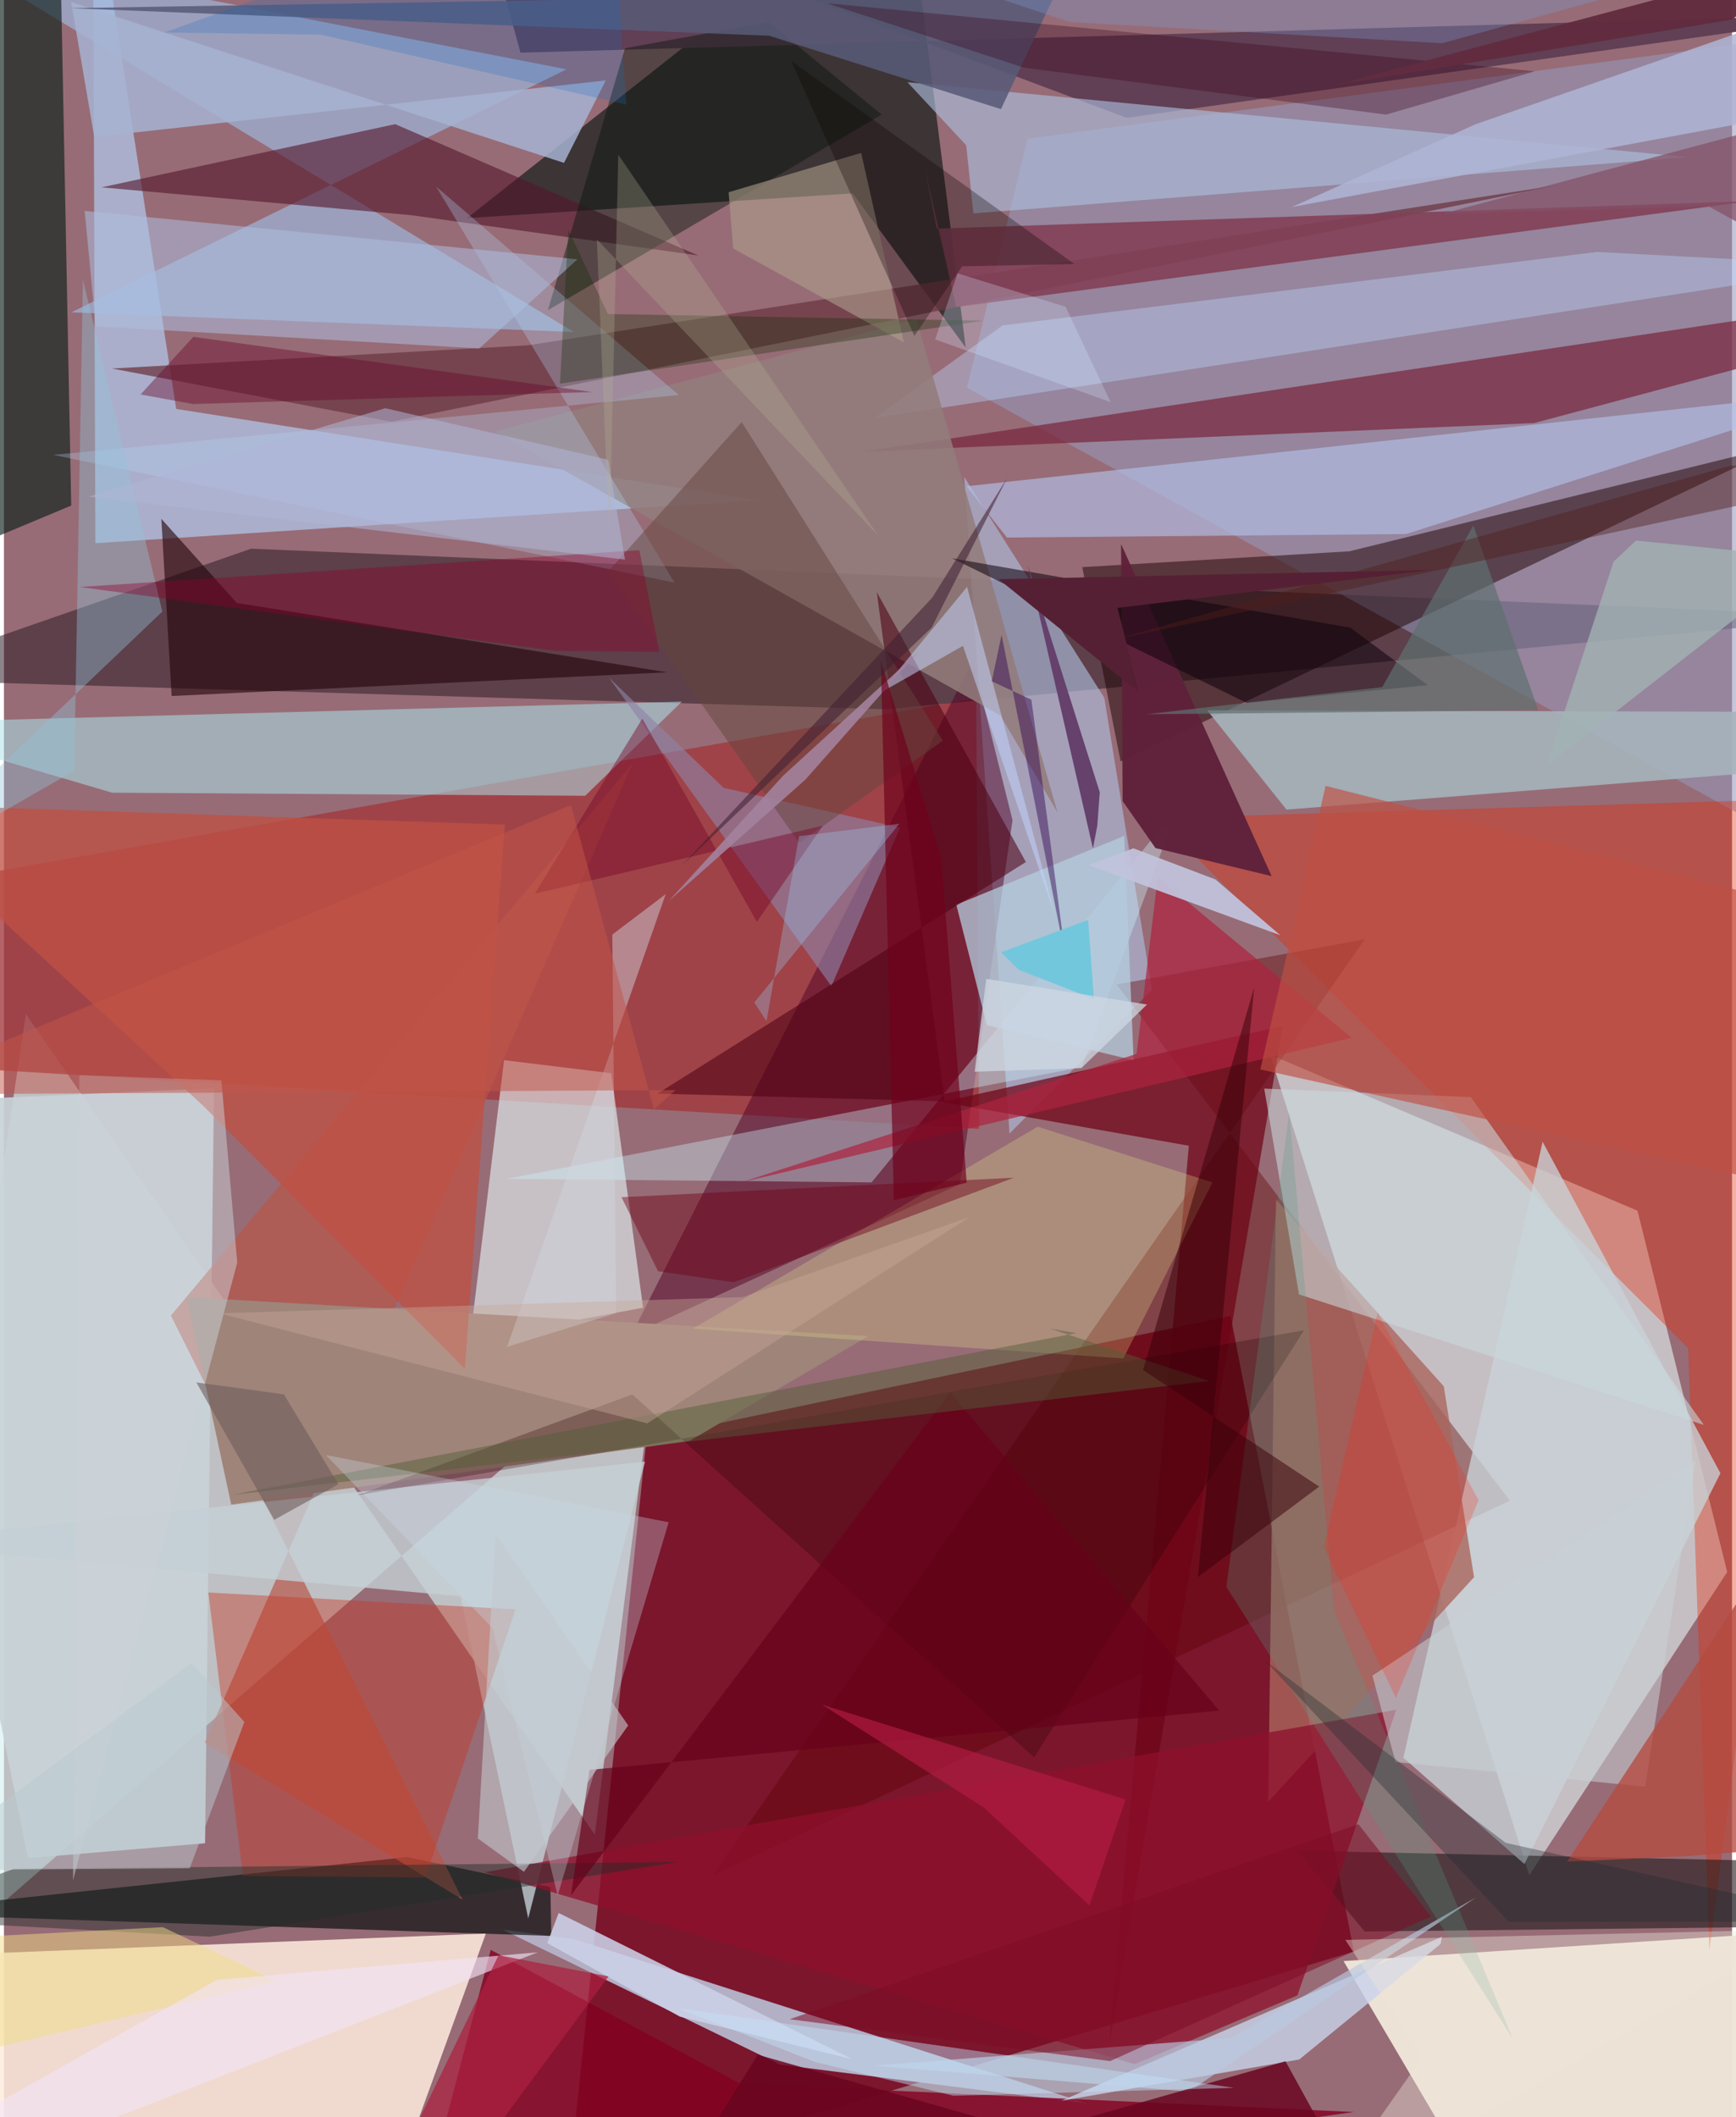 <svg xmlns="http://www.w3.org/2000/svg" width="228" height="278" viewBox="0 0 836 1024"><path fill="#976c76" d="M0 0h836v1024H0z"/><path fill="#75071f" fill-opacity=".843" d="M310.85 695.738l282.545-59.283 59.661 307.418-379.918 114.315z"/><path fill="#d6f0f0" fill-opacity=".631" d="M10.62 490.523L-62 973.7l378.644-329.174-30.806 242.854z"/><path fill="#deedec" fill-opacity=".647" d="M790.26 585.566l43.405 174.745-95.761 146.699L612.48 510.079z"/><path fill="#feecde" fill-opacity=".859" d="M233.125 935.182L178.43 1086l-223.463-61.216L-62 946.94z"/><path fill="#efe6d9" fill-opacity=".969" d="M898 1054.626V932.238l-249.949 16.268L728.994 1086z"/><path fill="#0e1716" fill-opacity=".659" d="M465.25 168.058l-54.625-74.52-186.578 11.95L436.187-62z"/><path fill="#b4b0c6" fill-opacity=".996" d="M275.805 937.916l248.627 79.551-148.935-18.864-134.206-65.277z"/><path fill="#a1373d" fill-opacity=".78" d="M471.724 546.01l-1.401-208.366-500.908 88.559-31.415 87.9z"/><path fill="#2c1b25" fill-opacity=".537" d="M426.458 343.06L898 298.095 119.585 265.38-62 328.533z"/><path fill="#b5d2f7" fill-opacity=".647" d="M83.331 197.794L43.054-62l1.172 324.731 320.421-20.787z"/><path fill="#e7fcfc" fill-opacity=".592" d="M309.198 632.475l-83.752 15.703 16.483-135.42 51.868 6.34z"/><path fill="#9599bd" fill-opacity=".557" d="M898 13.442L495.254 67.076l-29.367 120.438L852.773 401.04z"/><path fill="#e62400" fill-opacity=".361" d="M557.821 395.69L814.79 652.096l10.243 291.191L898 385.591z"/><path fill="#acbbdb" fill-opacity=".651" d="M555.376 478.732l-23.07-141.273-67.778-106.773 21.934 317.563z"/><path fill="#610000" fill-opacity=".388" d="M538.297 476.167l120.012-21.857L342.58 907.309l385.938-181.48z"/><path fill="#000808" fill-opacity=".639" d="M195.042 898.21l69.298 14.545.451 23.591L-62 925.383z"/><path fill="#9fbce4" fill-opacity=".631" d="M32.576 151.08l239.57-117.55-304.26-59.172 307.777 186.221z"/><path fill="#1c0001" fill-opacity=".502" d="M860.757 215.005l-320.55 153.3-18.543-93.996L650.9 266.64z"/><path fill="#c8d3d9" fill-opacity=".918" d="M-62 533.674l163.6-7.312-4.312 365.158-85.675 7.239z"/><path fill="#ade3eb" fill-opacity=".541" d="M-62 349.764l389.946-10.411-46.756 45.532-228.854-1.488z"/><path fill="#79263c" fill-opacity=".714" d="M740.243 204.627l101.887-27.236L898 146.09l-482.254 72.35z"/><path fill="#510026" fill-opacity=".494" d="M487.913 396.672l-25.466 176.064-158.967 73.06 165.122-326.361z"/><path fill="#0d201b" fill-opacity=".651" d="M26.5-62l6.037 306.518L-62 284.038 3.98-62z"/><path fill="#b85547" fill-opacity=".678" d="M221.861 918.786l-141.086-282.5L304.23 369 97.143 842.837z"/><path fill="#614055" fill-opacity=".996" d="M249.886 25.48L898 6.897 543.175 57.02 225.79-62z"/><path fill="#a6b4bc" fill-opacity=".894" d="M620.458 391.58L582.1 343.556l264.33.694L898 369.715z"/><path fill="#830122" fill-opacity=".816" d="M653.014 1021.501L197.977 1086l37.514-142.907 120.638 64.69z"/><path fill="#21191a" fill-opacity=".596" d="M898 901.005l-28.557 30.836-211.134 2.362-32.816-39.11z"/><path fill="#c8d3d8" fill-opacity=".773" d="M744.363 552.23L677.01 850.175l58.531 51.402 94.838-189.024z"/><path fill="#54172b" fill-opacity=".604" d="M196.909 104.065L47.212 90.611l142.05-30.566 146.59 63.512z"/><path fill="#6c3743" fill-opacity=".753" d="M253.363 167.029L52.288 178.24l135.122 25.72L751.52 89.549z"/><path fill="#b4bfe7" fill-opacity=".647" d="M465.68 235.174l432.32-46.9-219.718 70.016-193.05 1.716z"/><path fill="#6e0315" fill-opacity=".718" d="M573.221 554.16l-38.54 434.798 83.997-492.738-164.72 36.775z"/><path fill="#adbfe0" fill-opacity=".627" d="M468.995 103.208l345.84-27.205-377.763-36.25 28.429 30.503z"/><path fill="#cbf2fe" fill-opacity=".38" d="M243.32 570.158l176.424 1.72 148.043-181.237-46.321 125.424z"/><path fill="#9f8479" d="M109.948 727.738l221.815-30.863 86.382-50.615L88.36 627.363z"/><path fill="#c9d3eb" fill-opacity=".8" d="M626.626 996.093l68.394-55.869.651-3.472-184.137 79.321z"/><path fill="#ab655c" fill-opacity=".792" d="M696.539 670.48l14.65 92.36-99.545 108.588 3.716-291.233z"/><path fill="#824056" fill-opacity=".894" d="M460.67 148.48l384.507-51.25-393.87 13.353-5.82-29.048z"/><path fill="#c4d0d6" fill-opacity=".788" d="M253.622 927.867l56.494-220.933L-62 746.257l282.832 25.859z"/><path fill="#60213b" fill-opacity=".973" d="M541.187 387.465l15.892 22.72 56.177 13.558-72.83-160.601z"/><path fill="#c43824" fill-opacity=".424" d="M98.892 770.245l16.696 137.118 88.292.717 43.61-129.685z"/><path fill="#8f82a7" fill-opacity=".624" d="M292.654 327.681L400.28 476.944l33.234-76.638-85.389-19.271z"/><path fill="#bcd9ff" fill-opacity=".388" d="M483.135 157.383l-62.293 44.914L898 128.559l-127.34-6.692z"/><path fill="#bf5144" fill-opacity=".761" d="M-62 388.7L96.601 535.027l126.354 127.001 19.39-263.198z"/><path fill="#8f102c" fill-opacity=".737" d="M625.743 965.098l-78.69 33.261-314.484-92.84 440.994-78.58z"/><path fill="#26050e" fill-opacity=".624" d="M320.748 325.16L81.125 336.632l-4.989-85.692 36.504 40.674z"/><path fill="#927c7c" fill-opacity=".875" d="M482.018 346.009l27.64 46.855-68.225-238.501-203.906 54.374z"/><path fill="#edf08f" fill-opacity=".251" d="M584.637 571.878l-84.554-26.927L333.25 642.64l208.281 14.387z"/><path fill="#0f030d" fill-opacity=".557" d="M601.216 340.009l87.56-8.634-37.405-27.766-192.693-33.574z"/><path fill="#b3cddd" fill-opacity=".753" d="M546.494 512.763l-4.51-108.486-81.27 33.27 14.803 58.321z"/><path fill="#cad8dc" fill-opacity=".573" d="M822.356 689.183l-195.849-63.112-16.826-99.558 99.948 4.117z"/><path fill="#a6b3d2" fill-opacity=".843" d="M270.938 78.781L32.525 1.001 43.68 66.25l247.464-27.358z"/><path fill="#0a170f" fill-opacity=".455" d="M263.13 150.03l161.51-94.596-54.73-44.763-69.495 12.674z"/><path fill="#4d0013" fill-opacity=".561" d="M494.379 416.927L422.232 286.35l32.87 246.348-138.92-3.756z"/><path fill="#b5dafa" fill-opacity=".286" d="M326.457 191.066L23.788 220.004l300.578 61.765L209.056 90.23z"/><path fill="#b9c8e1" fill-opacity=".659" d="M712.183 917.68l-138.963 93.947-152.593-12.537 172.729-13.403z"/><path fill="#250004" fill-opacity=".278" d="M628.892 643.421l-458.008 79.81 133.12-48.776 194.35 175.501z"/><path fill="#ae233f" fill-opacity=".702" d="M357.165 571.727l190.79-62.043 10.212-85.434 93.849 77.727z"/><path fill="#afb4d4" fill-opacity=".859" d="M623.08 100.133L898 49.046V-4.571L711.805 60.126z"/><path fill="#585a77" fill-opacity=".867" d="M370.168 17.277l112.144 35.507L509.054-3.97 31.737 3.951z"/><path fill="#aea08c" fill-opacity=".588" d="M352.77 120.168l-2.187-27.184 64.098-19.027 20.671 91.642z"/><path fill="#aebee0" fill-opacity=".537" d="M277.438 125.432l-47.535 43.115-185.497-10.745-5.37-55.786z"/><path fill="#69051f" fill-opacity=".843" d="M665.225 1079.183l-45.25-82.22L307.337 1086l57.313-92.212z"/><path fill="#64453d" fill-opacity=".482" d="M292.325 276.352l92.397 131.366 69.5-49.473L356.9 204.152z"/><path fill="#93c3da" fill-opacity=".396" d="M-62 427.863L76.61 295.797 38.196 135.228l-4.206 237.57z"/><path fill="#ccd2e9" fill-opacity=".867" d="M326.999 975.386l-64.167-35.604 5.52-14.546 142.182 70.782z"/><path fill="#700015" fill-opacity=".447" d="M316.402 614.836l-17.649-35.79 189.819-9.426-135.556 50.566z"/><path fill="#c2c3dc" fill-opacity=".929" d="M524.699 418.408l21.696-8.107 39.695 15.059 31.369 26.99z"/><path fill="#222d29" fill-opacity=".459" d="M-62 927.866l66.656-23.89 321.504-3.421L99.562 936.71z"/><path fill="#65416c" d="M530.121 383.165l-1.193 16.124-2.1 11.101-31.627-137.547z"/><path fill="#67001a" fill-opacity=".698" d="M457.79 673.546l130.09 153.818-304.61 28.67-8.945 60.626z"/><path fill="#c9d2d7" fill-opacity=".537" d="M662.027 810.458l156.248-103.977-24.293 157.683-120.83-11.936z"/><path fill="#b54b41" fill-opacity=".78" d="M888.174 891.931l-74.78 5.836-57.178 2.635L898 684.337z"/><path fill="#bf4f44" fill-opacity=".659" d="M877.147 440.281L639.37 380.113l-31.565 137.143L850.02 570.72z"/><path fill="#740627" fill-opacity=".439" d="M364.239 445.899l-55.406-98.348-51.996 84.698 139.355-32.95z"/><path fill="#a1b4b4" fill-opacity=".78" d="M789.544 261.436l85.406 8.561-128.629 100.287 32.373-98.644z"/><path fill="#380016" fill-opacity=".322" d="M668.602 55.433L493.286 32.686 398.243 1.59l342.45 32.889z"/><path fill="#0d0000" fill-opacity=".302" d="M463.558 128.793l54.255-1.104-137.03-98.31 59.664 133.075z"/><path fill="#c4d6ff" fill-opacity=".51" d="M508.678 443.438l-42.75-159.559-42.44 51.474 40.46-22.985z"/><path fill="#0f2c02" fill-opacity=".314" d="M268.978 185.556l4.05-74.494 19.15 40.822 181.697 3.211z"/><path fill="#8f002c" fill-opacity=".396" d="M266.378 314.737l50.707.617-9.698-49.24-270.812 17.789z"/><path fill="#ccd3d8" fill-opacity=".494" d="M36.464 520.004L33.408 909.49l79.445-298.804-7.668-88.152z"/><path fill="#579d85" fill-opacity=".259" d="M621.788 538.15l21.72 240.813 86.49 207.228-138.625-218.684z"/><path fill="#a4829e" fill-opacity=".89" d="M376.97 375.158l-55.423 60.686 66.162-58.781 54.652-61.751z"/><path fill="#535d37" fill-opacity=".463" d="M506.015 642.599l77.087 25.339-472.617 55.051 408.384-78.224z"/><path fill="#d1d4de" fill-opacity=".467" d="M296.123 635.133l-1.804-183.119 25.81-19.559-76.712 218.937z"/><path fill="#c1e2f9" fill-opacity=".455" d="M595.117 1009.806l-268.97-38.465 65.98 25.894 67.177 16.39z"/><path fill="#6e001b" fill-opacity=".671" d="M453.381 414.915l12.374 157.097-35.252 8.498-6.272-260.92z"/><path fill="#cadbe8" fill-opacity=".322" d="M155.733 703.737l80.724 83.879 31.4 129.19 53.706-180.535z"/><path fill="#f1dd85" fill-opacity=".486" d="M-62 939.376l138.901-7.265 55.204 26.105L-62 1004.105z"/><path fill="#845066" fill-opacity=".725" d="M695.897 103.38l128.61-3.637L898 140.052l-38.881-80.266z"/><path fill="#c25449" fill-opacity=".51" d="M314.483 536.513l10.473-9.296L-62 529.403l336.254-139.997z"/><path fill="#380109" fill-opacity=".51" d="M551.077 662.601L604.84 477.49l-27.267 285.324 58.703-43.793z"/><path fill="#c7a997" fill-opacity=".416" d="M311.176 688.447l-207.022-53.244 253.212-7.818 109.779-38.751z"/><path fill="#fe2411" fill-opacity=".22" d="M713.382 725.61l-48.827-90.7-26.018 113.391 34.86 72.974z"/><path fill="#5f7070" fill-opacity=".71" d="M710.858 254.241l31.395 89.27-189.67 1.961 114.205-13.142z"/><path fill="#7f0c26" fill-opacity=".541" d="M655.253 882.32l35.155 44.622-155.283 69.937-155.032-20.256z"/><path fill="#b0b6d6" fill-opacity=".541" d="M300.446 270.668l-8.08-48.28-107.876-24.945-143.57 42.755z"/><path fill="#34054f" fill-opacity=".459" d="M497.05 338.415l-19.17-8.895 4.74-22.495 31.201 157.538z"/><path fill="#3e1f32" fill-opacity=".557" d="M448.808 303.51l-120.88 115.157 121.125-129.574 36.215-57.826z"/><path fill="#f3e4f7" fill-opacity=".62" d="M-62 1050.212l1.48 18.69 318.71-124.633-155.17 13.304z"/><path fill="#b31c44" fill-opacity=".659" d="M395.79 824.502l146.83 45.838-17.476 51.267-51.18-47.41z"/><path fill="#99d7fd" fill-opacity=".298" d="M363.001 484.86l70.186-86.452-48.518 6.007-15.78 89.49z"/><path fill="#690328" fill-opacity=".404" d="M91.546 195.425l193.025-5.815-192.984-26.683-25.498 27.862z"/><path fill="#c2c8cd" fill-opacity=".608" d="M301.992 834.541l-64.169-92.631-8.571 147.277 22.296 16.153z"/><path fill="#73c7dc" d="M524.49 444.926l2.832 38.307-36.263-14.096-8.68-8.56z"/><path fill="#b5b599" fill-opacity=".278" d="M297.19 74.813l126.153 184.782-136.524-143.847 6.11 146.249z"/><path fill="#622d3f" fill-opacity=".973" d="M898-26.558v-9.584L835.925 9.487 642.589 41.439z"/><path fill="#6e5d5e" fill-opacity=".604" d="M135.397 674.389l-42.306-5.748 37.677 66.443 31.03-17.22z"/><path fill="#b9c9cf" fill-opacity=".502" d="M116.304 832.858L90.815 804.33-45.088 904.604l134.964-.98z"/><path fill="#ede7d9" fill-opacity=".4" d="M648.925 938.264l37.21 56.786-52.421 74.523 238.085-136.435z"/><path fill="#136ec6" fill-opacity=".224" d="M77.535 15.734L293.239-62l7.863 112.58-147.708-33.796z"/><path fill="#d3e6ff" fill-opacity=".275" d="M450.496 164.17l84.832 30.297-21.752-46.07-52.226-16.179z"/><path fill="#7b9cd1" fill-opacity=".325" d="M297.958-62l555.586 39.465-157.78 43.454-180.29-10.282z"/><path fill="#521e1b" fill-opacity=".424" d="M535.961 309.7L898 231.804v-6.126l-62.747-.484z"/><path fill="#552034" d="M549.15 335.012l-67.912-54.86 209.843-4.537-152.394 18.399z"/><path fill="#ac1f40" fill-opacity=".714" d="M173.27 1082.099l29.802-5.328 89.437-120.847-53.23-10.255z"/><path fill="#cfd8e2" fill-opacity=".745" d="M521.23 516.614l-51.623 1.738 5.574-44.903 77.786 12.41z"/><path fill="#242c30" fill-opacity=".357" d="M610.201 803.263L726.55 891.34 898 929.41l-169.996.17z"/></svg>